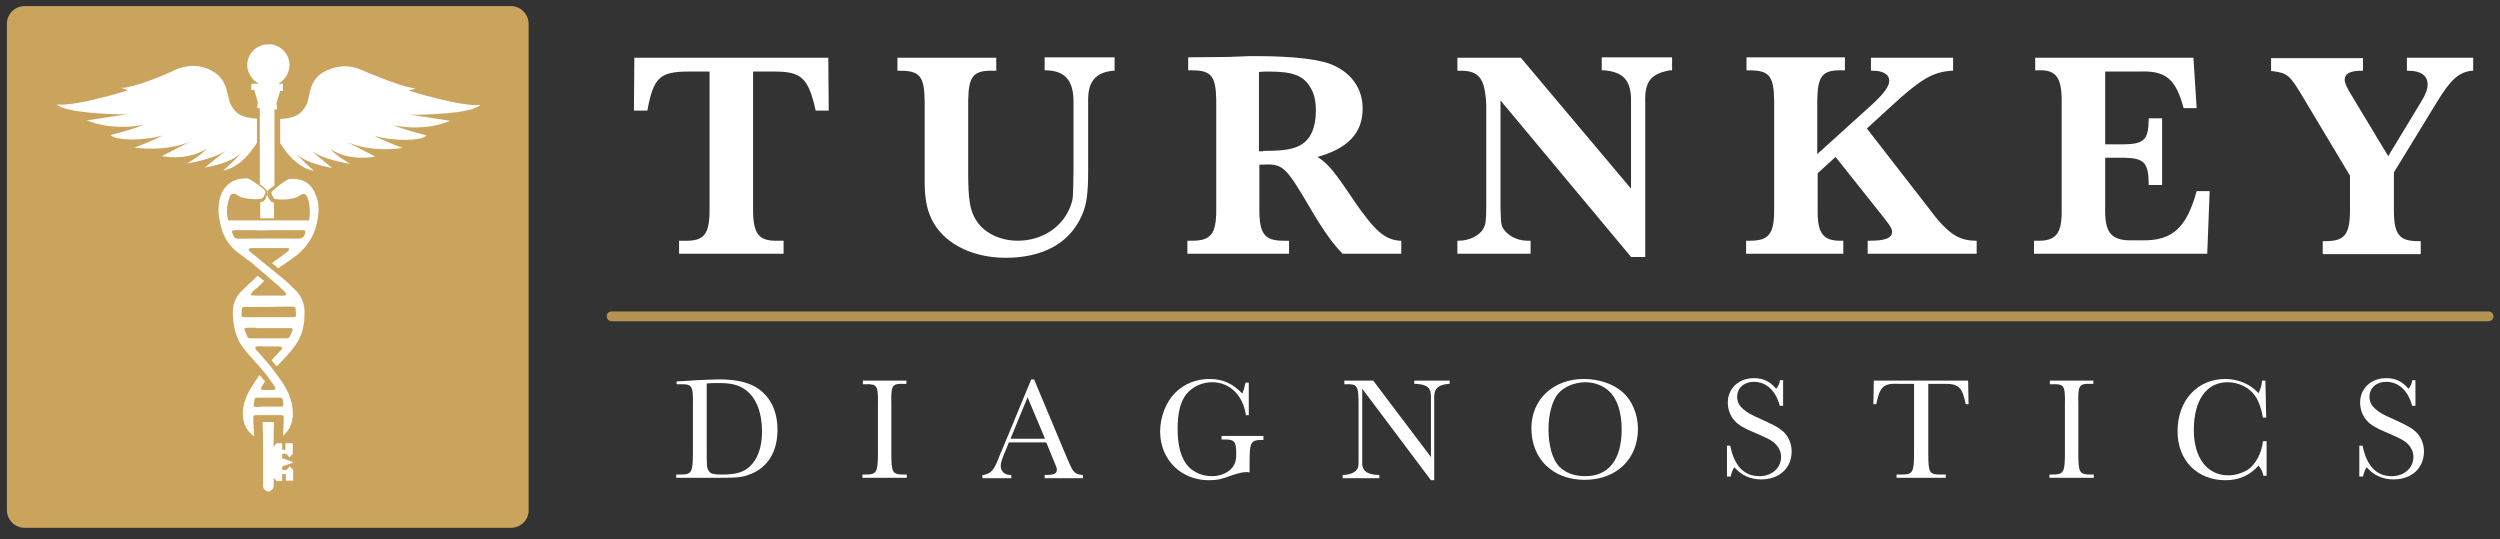 <?xml version="1.0" encoding="utf-8"?>
<svg version="1.1" id="Layer_1" x="0px" y="0px" viewBox="88.606 240.404 614.788 132.566" style="enable-background:new 0 0 792 612;" xmlns="http://www.w3.org/2000/svg">
  <rect x="88.606" y="240.404" width="614.788" height="132.566" fill="#333333" stroke="none"/>
  <style type="text/css">
	.st0{fill:#0A2749;}
	.st1{fill:url(#SVGID_00000111170112185610700020000013619858356346135437_);}
	.st2{fill:url(#SVGID_00000168816159722391222420000010964068301125781422_);}
	.st3{fill:url(#SVGID_00000164489403500855886630000013138844812952312234_);}
	.st4{fill:url(#SVGID_00000099656063905282934620000012357128439849631625_);}
	.st5{fill:#282828;}
	.st6{opacity:0.85;}
	.st7{fill:#231F20;}
	.st8{fill:#CAA257;}
</style>
  <g>
    <path class="st0" d="M214.2,370.2H94.7c-2.5,0-4.4-2-4.4-4.4V246.3c0-2.5,2-4.4,4.4-4.4h119.5c2.5,0,4.4,2,4.4,4.4v119.5 C218.7,368.2,216.7,370.2,214.2,370.2" style="fill: rgb(202, 164, 93);"/>
    <g>
      <g>
        <g>
          <defs>
            <path id="SVGID_1_" d="M151.6,340.5c-0.5,0-0.7-0.2-0.6-0.7c0.1-0.4,0.1-0.7,0.2-1.1c0-0.3,0.2-0.5,0.5-0.5c0.6,0,1.2,0,1.8,0 c1.4,0,2.7,0,4.1,0c0.2,0,0.4,0.2,0.5,0.4c0.1,0.4,0.2,0.8,0.2,1.3c0,0.4-0.2,0.5-0.6,0.5c-1,0-2.1,0-3.1,0c-0.6,0-1.2,0-1.8,0 C152.4,340.5,152,340.5,151.6,340.5 M152.2,321.1c2.5,0,5,0,7.5,0c0.1,0,0.3,0,0.4,0c0.4,0,0.6,0.2,0.4,0.6 c-0.2,0.5-0.4,1.1-0.7,1.6c-0.1,0.2-0.4,0.3-0.6,0.3c-1.5,0-3,0-4.5,0c-1.5,0-3,0-4.5,0c-0.4,0-0.7-0.1-0.8-0.5 c-0.2-0.5-0.4-0.9-0.6-1.4c-0.2-0.5,0-0.7,0.4-0.7c0.7,0,1.3,0,2,0C151.6,321.1,151.8,321.1,152.2,321.1 C152.2,321.1,152.2,321.1,152.2,321.1 M160.7,315.8c0.3,0,0.5,0.1,0.6,0.5c0,0.5,0.1,0.9,0.1,1.4c0,0.6-0.1,0.7-0.7,0.7 c-2,0-4,0-6,0c-2,0-4,0-6,0c-0.7,0-0.7-0.1-0.7-0.7c0-0.4,0.1-0.9,0.1-1.3c0-0.3,0.2-0.5,0.6-0.5c1.9,0,3.8,0,5.7,0 C156.5,315.8,158.6,315.8,160.7,315.8 M154.7,297C154.7,297,154.7,297,154.7,297c0.1,0,0.1,0,0.2,0l1.4,0c1.1,0,2.2,0,3.3,0 c1.1,0,2.2,0,3.4,0c0.7,0,0.8,0.2,0.6,0.9c-0.3,0.9-0.8,1.2-1.8,1.2c-4.9-0.1-9.7,0-14.6,0c-0.5,0-0.9-0.1-1.1-0.6 c-0.1-0.2-0.2-0.4-0.3-0.6c-0.3-0.6-0.1-0.9,0.5-0.9c0.9,0,1.8,0,2.7,0c0.8,0,1.6,0,2.4,0C152.5,297.1,153.6,297.1,154.7,297 M145.3,285.3c-1.9,1.3-2.7,3.3-2.9,5.5c-0.2,1.4,0,2.8,0.3,4.2c0.5,2.8,1.7,5.3,4,7.2c1.3,1,2.7,2,4,3 c0.9,0.8,1.8,1.6,2.8,2.4c1,0.8,1.9,1.7,2.9,2.5c0.5,0.4,1,0.8,1.4,1.3c0.3,0.3,0.7,0.5,0.9,0.8c0.1,0.2,0.3,0.4,0.3,0.6 c0,0,0,0,0,0.1c0,0,0,0,0,0c-0.4,0.3-0.9,0.2-1.4,0.2c-1.3,0-2.6,0-3.8,0c-0.6,0-1.3,0-1.9,0c-0.5,0-1,0-1.5-0.1 c0,0-0.1,0-0.1,0c0,0,0,0,0-0.1c0.2-0.8,0.9-1.2,1.5-1.7c0.2-0.1,1.7-1.7,1.8-1.7c-0.5-0.4-1.1-0.8-1.6-1.3 c-1.3,1.2-2.8,2.6-4,3.8c-1.2,1.2-2,2.7-2.1,4.4c-0.1,1.3,0,2.5,0.2,3.8c0.3,2,1,3.9,2.2,5.6c0.9,1.2,2,2.4,3,3.5 c1.8,2,3.5,4,4.9,6.2c0.1,0.2,0.2,0.4,0.1,0.6c-0.1,0.1-0.3,0.2-0.5,0.2c-0.8,0-1.7,0-2.5,0c-0.2,0-0.4-0.1-0.5-0.2 c-0.1-0.1,0-0.4,0.1-0.5c0.2-0.3,0.7-1.2,0.9-1.4c-0.4-0.5-0.9-1-1.4-1.6c-0.8,1.3-2,3-2.7,4.3c-1.1,2.2-1.7,4.5-1.2,6.9 c0.3,1.6,1.2,2.9,2.6,3.9c0-0.2,0-0.4,0-0.5c-0.1-1.3-0.2-2.6-0.2-4c0-0.6,0.1-0.7,0.7-0.7c2,0,4.1,0,6.1,0 c0.6,0,0.7,0.1,0.7,0.7c-0.1,1.5-0.1,2.9-0.2,4.4c0.2-0.2,0.4-0.4,0.6-0.6c1.8-1.9,2-4.1,1.7-6.5c-0.3-2.3-1.3-4.4-2.7-6.4 c-0.6-0.9-1.3-1.8-1.9-2.6c-0.7-1-1.5-1.9-2.3-2.8c-0.4-0.5-0.8-0.9-1.2-1.4c-0.3-0.4-0.9-0.8-1-1.3c0-0.1,0-0.2,0-0.2 c0,0,0.1-0.1,0.1-0.1c0.3-0.2,0.8-0.2,1.3-0.1c0.1,0,0.3,0,0.4,0c0.6,0,1.2,0,1.9,0c0.5,0,1,0,1.6,0c0.4,0,0.9,0,1.2,0.2 c0,0,0.1,0,0.1,0.1c0,0,0,0.1,0,0.1c-0.1,0.2-0.2,0.4-0.3,0.5c-0.1,0.2-0.2,0.3-0.4,0.4c-0.2,0.2-0.4,0.4-0.5,0.6 c-0.5,0.5-1,1-1.4,1.5c0.4,0.5,0.8,1,1.3,1.5c1-1.1,2.5-2.6,3.4-3.7c0.7-0.9,1.5-1.9,2-2.9c1.1-2.1,1.4-4.3,1.4-6.6 c0-2.1-0.6-3.9-2.1-5.4c-1-1-2.1-2.1-3.2-3c-2.7-2.2-5.4-4.4-8.1-6.6c-0.2-0.1-0.3-0.4-0.4-0.6c0.2-0.1,0.4-0.3,0.7-0.3 c1.5,0,3.1,0,4.6,0c0.5,0,0.9,0,1.4,0c1,0,1.9,0,2.9,0c0.2,0,0.4,0.1,0.4,0.2c0,0.1,0,0.4-0.2,0.5c-0.2,0.2-0.4,0.4-0.6,0.5 c-0.9,0.7-2.4,1.8-3.4,2.5c0.5,0.4,1,0.8,1.5,1.3c1-0.7,2.6-1.8,3.6-2.5c3-2.1,5.1-4.9,5.9-8.5c0.5-2.3,0.7-4.5-0.1-6.7 c-1-2.8-2.8-4.5-6.5-4.3c-0.6,0-3.4,2-4.5,3.2c-0.3,0.3,0.6,1.7,0.7,1.7c1.1,0.3,4.8,0.3,6.2-0.8c0.9-0.6,1.5-0.6,1.9,0.4 c0.5,1.2,0.6,2.5,0.6,3.8c0,0.6-0.1,1.3-0.2,1.9h-19.8c0-0.1-0.1-0.1-0.1-0.1c-0.5-2-0.3-4,0.5-5.9c0.3-0.7,1-0.7,1.6-0.3 c0.4,0.3,1.3,0.7,1.8,0.8c1.3,0.2,3.2,0.5,4.5,0.1c0.3-0.1,0.9-1.5,0.8-1.7c-0.5-0.9-2.9-2.4-3.7-2.9c-0.8-0.5-1.1-0.3-1.9-0.3 C147.4,284.4,146.3,284.6,145.3,285.3"/>
          </defs>
          <path d="M151.6,340.5c-0.5,0-0.7-0.2-0.6-0.7c0.1-0.4,0.1-0.7,0.2-1.1c0-0.3,0.2-0.5,0.5-0.5c0.6,0,1.2,0,1.8,0 c1.4,0,2.7,0,4.1,0c0.2,0,0.4,0.2,0.5,0.4c0.1,0.4,0.2,0.8,0.2,1.3c0,0.4-0.2,0.5-0.6,0.5c-1,0-2.1,0-3.1,0c-0.6,0-1.2,0-1.8,0 C152.4,340.5,152,340.5,151.6,340.5 M152.2,321.1c2.5,0,5,0,7.5,0c0.1,0,0.3,0,0.4,0c0.4,0,0.6,0.2,0.4,0.6 c-0.2,0.5-0.4,1.1-0.7,1.6c-0.1,0.2-0.4,0.3-0.6,0.3c-1.5,0-3,0-4.5,0c-1.5,0-3,0-4.5,0c-0.4,0-0.7-0.1-0.8-0.5 c-0.2-0.5-0.4-0.9-0.6-1.4c-0.2-0.5,0-0.7,0.4-0.7c0.7,0,1.3,0,2,0C151.6,321.1,151.8,321.1,152.2,321.1 C152.2,321.1,152.2,321.1,152.2,321.1 M160.7,315.8c0.3,0,0.5,0.1,0.6,0.5c0,0.5,0.1,0.9,0.1,1.4c0,0.6-0.1,0.7-0.7,0.7 c-2,0-4,0-6,0c-2,0-4,0-6,0c-0.7,0-0.7-0.1-0.7-0.7c0-0.4,0.1-0.9,0.1-1.3c0-0.3,0.2-0.5,0.6-0.5c1.9,0,3.8,0,5.7,0 C156.5,315.8,158.6,315.8,160.7,315.8 M154.7,297C154.7,297,154.7,297,154.7,297c0.1,0,0.1,0,0.2,0l1.4,0c1.1,0,2.2,0,3.3,0 c1.1,0,2.2,0,3.4,0c0.7,0,0.8,0.2,0.6,0.9c-0.3,0.9-0.8,1.2-1.8,1.2c-4.9-0.1-9.7,0-14.6,0c-0.5,0-0.9-0.1-1.1-0.6 c-0.1-0.2-0.2-0.4-0.3-0.6c-0.3-0.6-0.1-0.9,0.5-0.9c0.9,0,1.8,0,2.7,0c0.8,0,1.6,0,2.4,0C152.5,297.1,153.6,297.1,154.7,297 M145.3,285.3c-1.9,1.3-2.7,3.3-2.9,5.5c-0.2,1.4,0,2.8,0.3,4.2c0.5,2.8,1.7,5.3,4,7.2c1.3,1,2.7,2,4,3 c0.9,0.8,1.8,1.6,2.8,2.4c1,0.8,1.9,1.7,2.9,2.5c0.5,0.4,1,0.8,1.4,1.3c0.3,0.3,0.7,0.5,0.9,0.8c0.1,0.2,0.3,0.4,0.3,0.6 c0,0,0,0,0,0.1c0,0,0,0,0,0c-0.4,0.3-0.9,0.2-1.4,0.2c-1.3,0-2.6,0-3.8,0c-0.6,0-1.3,0-1.9,0c-0.5,0-1,0-1.5-0.1 c0,0-0.1,0-0.1,0c0,0,0,0,0-0.1c0.2-0.8,0.9-1.2,1.5-1.7c0.2-0.1,1.7-1.7,1.8-1.7c-0.5-0.4-1.1-0.8-1.6-1.3 c-1.3,1.2-2.8,2.6-4,3.8c-1.2,1.2-2,2.7-2.1,4.4c-0.1,1.3,0,2.5,0.2,3.8c0.3,2,1,3.9,2.2,5.6c0.9,1.2,2,2.4,3,3.5 c1.8,2,3.5,4,4.9,6.2c0.1,0.2,0.2,0.4,0.1,0.6c-0.1,0.1-0.3,0.2-0.5,0.2c-0.8,0-1.7,0-2.5,0c-0.2,0-0.4-0.1-0.5-0.2 c-0.1-0.1,0-0.4,0.1-0.5c0.2-0.3,0.7-1.2,0.9-1.4c-0.4-0.5-0.9-1-1.4-1.6c-0.8,1.3-2,3-2.7,4.3c-1.1,2.2-1.7,4.5-1.2,6.9 c0.3,1.6,1.2,2.9,2.6,3.9c0-0.2,0-0.4,0-0.5c-0.1-1.3-0.2-2.6-0.2-4c0-0.6,0.1-0.7,0.7-0.7c2,0,4.1,0,6.1,0 c0.6,0,0.7,0.1,0.7,0.7c-0.1,1.5-0.1,2.9-0.2,4.4c0.2-0.2,0.4-0.4,0.6-0.6c1.8-1.9,2-4.1,1.7-6.5c-0.3-2.3-1.3-4.4-2.7-6.4 c-0.6-0.9-1.3-1.8-1.9-2.6c-0.7-1-1.5-1.9-2.3-2.8c-0.4-0.5-0.8-0.9-1.2-1.4c-0.3-0.4-0.9-0.8-1-1.3c0-0.1,0-0.2,0-0.2 c0,0,0.1-0.1,0.1-0.1c0.3-0.2,0.8-0.2,1.3-0.1c0.1,0,0.3,0,0.4,0c0.6,0,1.2,0,1.9,0c0.5,0,1,0,1.6,0c0.4,0,0.9,0,1.2,0.2 c0,0,0.1,0,0.1,0.1c0,0,0,0.1,0,0.1c-0.1,0.2-0.2,0.4-0.3,0.5c-0.1,0.2-0.2,0.3-0.4,0.4c-0.2,0.2-0.4,0.4-0.5,0.6 c-0.5,0.5-1,1-1.4,1.5c0.4,0.5,0.8,1,1.3,1.5c1-1.1,2.5-2.6,3.4-3.7c0.7-0.9,1.5-1.9,2-2.9c1.1-2.1,1.4-4.3,1.4-6.6 c0-2.1-0.6-3.9-2.1-5.4c-1-1-2.1-2.1-3.2-3c-2.7-2.2-5.4-4.4-8.1-6.6c-0.2-0.1-0.3-0.4-0.4-0.6c0.2-0.1,0.4-0.3,0.7-0.3 c1.5,0,3.1,0,4.6,0c0.5,0,0.9,0,1.4,0c1,0,1.9,0,2.9,0c0.2,0,0.4,0.1,0.4,0.2c0,0.1,0,0.4-0.2,0.5c-0.2,0.2-0.4,0.4-0.6,0.5 c-0.9,0.7-2.4,1.8-3.4,2.5c0.5,0.4,1,0.8,1.5,1.3c1-0.7,2.6-1.8,3.6-2.5c3-2.1,5.1-4.9,5.9-8.5c0.5-2.3,0.7-4.5-0.1-6.7 c-1-2.8-2.8-4.5-6.5-4.3c-0.6,0-3.4,2-4.5,3.2c-0.3,0.3,0.6,1.7,0.7,1.7c1.1,0.3,4.8,0.3,6.2-0.8c0.9-0.6,1.5-0.6,1.9,0.4 c0.5,1.2,0.6,2.5,0.6,3.8c0,0.6-0.1,1.3-0.2,1.9h-19.8c0-0.1-0.1-0.1-0.1-0.1c-0.5-2-0.3-4,0.5-5.9c0.3-0.7,1-0.7,1.6-0.3 c0.4,0.3,1.3,0.7,1.8,0.8c1.3,0.2,3.2,0.5,4.5,0.1c0.3-0.1,0.9-1.5,0.8-1.7c-0.5-0.9-2.9-2.4-3.7-2.9c-0.8-0.5-1.1-0.3-1.9-0.3 C147.4,284.4,146.3,284.6,145.3,285.3" transform="matrix(1, 0, 0, 1, 0, 0)" style="overflow: visible; fill: rgb(255, 255, 255);"/>
        </g>
        <g>
          <path style="fill: rgb(255, 255, 255);" d="M152.3,261h-1.9v1.5h0.7l1,3.3h-0.2 v1.2h0.6c0,0,0,0.1,0,0.1c0,0.1,0,0.2,0,0.3c0,0.2,0,0.4,0,0.5c0,0.2,0,0.5,0,0.7c0,0.3,0,0.6,0,0.9c0,0.3,0,0.7,0,1 c0,0.4,0,0.7,0,1.1c0,0.4,0,0.8,0,1.2c0,0.4,0,0.8,0,1.2c0,0.4,0,0.8,0,1.3c0,0.4,0,0.8,0,1.3c0,0.4,0,0.8,0,1.3l0,1.2 c0,0.4,0,0.8,0,1.2c0,0.4,0,0.7,0,1.1c0,0.3,0,0.6,0,1c0,0.3,0,0.6,0,0.8c0,0.2,0,0.4,0,0.7c0,0.1,0,0.3,0,0.5v0 c0,0.3,0,0.7,0,0.8c0,0.1,0,0.2,0,0.3c0,0,0,0,0,0c0,0,0,0,0,0l0,0.2c0.8,0.6,1.5,1.2,1.8,1.7c0.1,0.2,0.2,0.5-0.2,1.4 c-0.4,1.1-0.8,1.2-1,1.2c-0.2,0-0.3,0.1-0.5,0.1l0,0.5c0,0.3,0,0.7,0,1c0,0.5,0,1,0,1.4c0,0.3,0,0.6,0,1c0,0,0,0.1,0,0.1h3.4 c0-0.2,0-0.4,0-0.6c0-0.4,0-0.9,0-1.3c0-0.3,0-0.7,0-1l0-1c-0.2,0-0.4-0.1-0.5-0.1c-0.5-0.2-1.1-1.4-1.2-1.8 c-0.1-0.5,0-0.9,0.2-1c0.3-0.3,0.9-0.8,1.6-1.3l0-0.4c0,0,0,0,0,0c0,0,0,0,0-0.1c0-0.2,0-1.2,0-1.4c0-0.2,0-0.4,0-0.6 c0-0.3,0-0.5,0-0.8c0-0.3,0-0.6,0-0.9c0-0.3,0-0.7,0-1c0-0.4,0-0.7,0-1.1c0-0.4,0-0.8,0-1.2c0-0.4,0-0.8,0-1.2l0-1.3 c0-0.4,0-0.8,0-1.3c0-0.4,0-0.8,0-1.2c0-0.4,0-0.8,0-1.2l0-1.1c0-0.3,0-0.7,0-1l0-0.9l0-0.8c0-0.2,0-0.4,0-0.6 c0-0.1,0-0.3,0-0.4c0-0.1,0-0.1,0-0.2c0,0,0,0,0,0h0.6v-1.2h-0.2l1-3.3h0.7V261H157c1.7-0.9,2.9-2.8,2.8-4.9 c-0.2-2.5-2.1-4.5-4.6-4.8c-0.2,0-0.4,0-0.6,0c-2.9,0-5.2,2.3-5.2,5.2C149.5,258.4,150.6,260.1,152.3,261z"/>
        </g>
        <path style="fill: rgb(255, 255, 255);" d="M178.9,258.2c-1-0.4-2.9-1.5-5.5-1.5 c-1.3,0-2.8,0.3-4.4,1c-4.9,2.2-3.9,6.6-5.2,8.8c-1.3,2.1-2.6,2.9-6.3,3.2v5.9c4.1,6.6,8.3,6.8,8.3,6.8s-2.7-2.3-4.6-4.5 c2.3,2.8,9.1,3.8,9.1,3.8l-5.9-4.8c2.8,2.7,10.3,3.8,10.3,3.8s-3.6-2.1-4.8-3.6c4.9,3.2,11,1.8,11,1.8l-7.2-3.7 c6.1,2.9,13.9,1.6,13.9,1.6s-4.8-1.8-6.9-3c4.6,1.4,11.7,1.3,12.8-0.1c0,0-5.6-1.4-8.1-2.5c8.3,1.7,13.9-1.1,13.9-1.1l-9.9-1.5 c2.9,0.1,15.4-0.2,17.3-2.4c-4.9,0.5-17.5-3.5-17.5-3.5s0.5-0.1,1.6-0.6C188.2,262.1,180.4,258.8,178.9,258.2"/>
        <path style="fill: rgb(255, 255, 255);" d="M130.4,258.2c-1.5,0.7-9.2,3.9-11.9,3.8 c1.1,0.5,1.6,0.6,1.6,0.6s-12.6,4-17.5,3.5c1.9,2.1,14.4,2.5,17.3,2.4l-9.9,1.5c0,0,5.6,2.7,13.9,1.1c-2.5,1.1-8.1,2.5-8.1,2.5 c1.1,1.4,8.2,1.5,12.8,0.1c-2.1,1.2-6.9,3-6.9,3s7.8,1.2,13.9-1.6l-7.2,3.7c0,0,6.1,1.3,11-1.8c-1.2,1.5-4.8,3.6-4.8,3.6 s7.5-1.1,10.3-3.8l-5.9,4.8c0,0,6.7-1,9.1-3.8c-1.8,2.2-4.6,4.5-4.6,4.5s4.2-0.2,8.3-6.8v-5.9c-3.6-0.3-5-1-6.3-3.2 c-1.3-2.1-0.4-6.5-5.2-8.8c-1.6-0.8-3.1-1-4.4-1C133.3,256.7,131.4,257.7,130.4,258.2"/>
      </g>
      <path style="fill: rgb(255, 255, 255);" d="M159,352l0.8,0.9l0.8-0.9h0v0l0,0v-2.6 h-1.8v1.6H158v-1.6h-1.4l-0.7,0.9c0-0.2,0-0.3,0-0.5c0-1.7,0-0.6,0-2.3c0-1.2,0-1.9,0.1-3.1c0-0.1,0-0.1,0-0.2h-2.8l0.1,4.6 c0,0.2,0,11.1,0,11.1c0,0.7,0.6,1.3,1.3,1.4c0.7-0.1,1.3-0.7,1.3-1.4l0-2l0.7,0.8h1.4V357h0.9v1.6h1.8V356l0,0v0h0l-0.8-0.9 L159,356H158v-0.9l2.6-0.9l0-0.1l0-0.1l-2.6-0.9V352H159z"/>
    </g>
    <g>
      <g>
        <path class="st5" d="M255,334.2c1.5-0.1,2.6-0.1,4.9-0.3c2.7-0.1,4.2-0.2,5.5-0.2c4,0,6.7,0.6,8.9,1.8c3.6,2.1,5.5,5.8,5.5,10.6 c0,5.3-2.3,9.1-6.4,10.8c-2.2,0.9-3.4,1-7.9,1h-10.6v-0.8h1c2.8,0,3.1-0.5,3.1-5.4v-11.6c0.1-4.9-0.2-5.3-3.2-5.2H255V334.2z M262.4,350.7c0,4.4,0,4.8,0.5,5.5c0.4,0.7,1.1,0.9,3.3,0.9c3.3,0,5.1-0.5,6.7-1.9c2-1.8,3.1-4.8,3.1-8.7c0-4.6-1.4-8.2-3.9-10.1 c-1.7-1.3-3.5-1.8-6.7-1.8c-1,0-1.9,0-3,0.1V350.7z" style="fill: rgb(255, 255, 255);"/>
        <path class="st5" d="M300.6,334h10.9v0.8h-0.5c-3.1-0.1-3.3,0.3-3.2,5.1v11.8c0,4.9,0.2,5.4,3.1,5.4h0.7v0.8h-10.9v-0.8h0.7 c2.8,0,3.1-0.5,3.1-5.4V340c0.1-4.9-0.2-5.2-3.2-5.1h-0.5V334z" style="fill: rgb(255, 255, 255);"/>
        <path class="st5" d="M336.7,349.2l-0.6,1.5c-1.2,2.8-1.4,3.5-1.4,4.3c0,1.3,1,2.2,2.3,2.2h0.3v0.8h-7.1v-0.8l0.3,0 c1.9-0.4,2.6-1.2,3.9-4.7l0.9-2.1l6.9-16.7h0.7l8,19.1c1.6,3.8,1.8,4.1,3.8,4.4h0.2v0.8h-9.4v-0.8h0.3c2,0,2.7-0.3,2.7-1.3 c0-0.4,0-0.4-0.8-2.3l-1.8-4.4H336.7z M341.3,338.1l-4.2,10.2h8.5L341.3,338.1z" style="fill: rgb(255, 255, 255);"/>
        <path class="st5" d="M399.3,347.7v0.9h-0.3c-2.8,0-3.1,0.5-3.1,5.4v2.6c-0.3-0.1-0.5-0.1-0.8-0.1c-0.9,0-2.1,0.3-3.6,0.8 c-2.3,0.9-3.6,1.2-5.6,1.2c-6.9,0-12-5.1-12-12c0-3.5,1.4-7.2,3.7-9.5c2.2-2.2,5.1-3.4,8.5-3.4c3.2,0,5.8,1.2,8,3.6 c0.3-0.7,0.6-1.7,0.8-2.7h0.8v8H395c-0.7-4.9-4-8.1-8.3-8.1c-2.5,0-4.9,1.1-6.4,3c-1.4,1.8-2.1,4.5-2.1,8.5 c0,4.3,0.9,7.3,2.6,9.2c1.4,1.5,3.6,2.4,5.8,2.4c1.5,0,3-0.4,4.2-1.3c1.2-0.9,1.8-2.1,1.8-3.8v-0.9c0-2.6-0.6-3.1-3-3H389v-0.9 H399.3z" style="fill: rgb(255, 255, 255);"/>
        <path class="st5" d="M423.6,336v16.7l0,1.4c-0.1,2,1.1,3,3.9,3.1h0.3v0.8h-9v-0.8h0.4c1.5-0.1,2.8-0.7,3.2-1.5 c0.3-0.5,0.3-0.8,0.3-3V340c0-4.9-0.3-5.2-3.3-5.1h-0.2V334h7.1l14.2,18.8v-14.4c0.1-2.6-0.8-3.4-3.6-3.6h-0.5V334h8.7v0.8h-0.3 c-2.8,0.3-3.6,1.3-3.5,3.8v19.9h-0.8L423.6,336z" style="fill: rgb(255, 255, 255);"/>
        <path class="st5" d="M487.6,336.8c2.4,2.1,3.8,5.5,3.8,9.1c0,7.4-5.3,12.5-13.1,12.5c-7.8,0-13.1-5.1-13.1-12.7 c0-7.1,5.4-12.1,12.9-12.1C481.8,333.6,485.3,334.8,487.6,336.8z M471.7,337.3c-1.4,1.7-2.3,5.1-2.3,8.6c0,4.1,1,7.5,2.6,9.2 c1.6,1.6,3.7,2.4,6.5,2.4c5.7,0,8.9-4.1,8.9-11.5c0-4.2-1.1-7.5-3-9.3c-1.5-1.5-3.7-2.3-6-2.3 C475.6,334.5,473.2,335.5,471.7,337.3z" style="fill: rgb(255, 255, 255);"/>
        <path class="st5" d="M513.2,350h0.9c1,5,3.4,7.5,7.2,7.5c3,0,5.3-2,5.3-4.7c0-1.4-0.6-2.6-1.8-3.6c-0.9-0.7-1.5-1-4.7-2.4 c-2.5-1-4-1.9-4.9-2.9c-1.1-1.2-1.7-2.8-1.7-4.5c0-3.5,2.7-6,6.4-6c2.3,0,3.8,0.7,5.5,2.6c0.5-0.6,0.9-1.4,0.9-2.1h0.8v6.3h-0.8 c-1-3.7-3.3-5.9-6.4-5.9c-2.4,0-4.1,1.5-4.1,3.7c0,1.2,0.5,2.2,1.6,3.1c0.8,0.7,1.8,1.3,4.1,2.3c3.7,1.7,4.6,2.2,5.6,3.1 c1.3,1.2,2.1,3,2.1,4.9c0,4.1-3,6.9-7.5,6.9c-2.6,0-4.9-1-6.6-3c-0.4,0.6-0.7,1.4-0.9,2.3h-0.9V350z" style="fill: rgb(255, 255, 255);"/>
        <path class="st5" d="M549.3,339.8l0.1-5.8h23.2l0.1,5.8H572c-0.8-4.2-1.8-5.1-5.4-5h-3.8v16.9c0,5,0.2,5.4,3.1,5.4h1.2v0.8H555 v-0.8h1.2c2.8,0,3.1-0.5,3.1-5.4v-16.9h-3.6c-3.9-0.2-4.8,0.6-5.7,5H549.3z" style="fill: rgb(255, 255, 255);"/>
        <path class="st5" d="M592.5,334h10.9v0.8h-0.5c-3.1-0.1-3.3,0.3-3.2,5.1v11.8c0,4.9,0.2,5.4,3.1,5.4h0.7v0.8h-10.9v-0.8h0.7 c2.8,0,3.1-0.5,3.1-5.4V340c0.1-4.9-0.2-5.2-3.2-5.1h-0.5V334z" style="fill: rgb(255, 255, 255);"/>
        <path class="st5" d="M646,349v8.4h-0.8c-0.1-0.8-0.6-1.9-1.2-2.5c-2.1,2.4-4.8,3.6-8.1,3.6c-7,0-11.8-4.9-11.8-12 c0-7.6,4.8-12.9,11.8-12.9c3.2,0,6.3,1.4,8.1,3.5c0.5-0.9,0.8-2.1,0.9-3.1h0.8l0.2,9.1h-0.8c-0.4-2.2-1-4-1.9-5.3 c-1.4-2.1-4.1-3.4-6.8-3.4c-5.2,0-8.3,4.4-8.3,11.8c0,6.8,3.3,11.1,8.5,11.1c1.6,0,3.3-0.5,4.8-1.4c1.8-1.2,3.4-4,3.7-7H646z" style="fill: rgb(255, 255, 255);"/>
        <path class="st5" d="M668.7,350h0.9c1,5,3.4,7.5,7.2,7.5c3,0,5.3-2,5.3-4.7c0-1.4-0.6-2.6-1.8-3.6c-0.9-0.7-1.5-1-4.7-2.4 c-2.5-1-4-1.9-4.9-2.9c-1.1-1.2-1.7-2.8-1.7-4.5c0-3.5,2.7-6,6.4-6c2.3,0,3.8,0.7,5.5,2.6c0.5-0.6,0.9-1.4,0.9-2.1h0.8v6.3h-0.8 c-1-3.7-3.3-5.9-6.4-5.9c-2.4,0-4.1,1.5-4.1,3.7c0,1.2,0.5,2.2,1.6,3.1c0.8,0.7,1.8,1.3,4.1,2.3c3.7,1.7,4.6,2.2,5.6,3.1 c1.3,1.2,2.1,3,2.1,4.9c0,4.1-3,6.9-7.5,6.9c-2.6,0-4.9-1-6.6-3c-0.4,0.6-0.7,1.4-0.9,2.3h-0.9V350z" style="fill: rgb(255, 255, 255);"/>
      </g>
    </g>
    <g>
      <path class="st0" d="M244.5,267.6l0.1-13h47.7l0.1,13h-3.2c-1.8-8-3.5-9.6-10.1-9.6h-5.3v34c0,5.9,1.4,7.7,5.9,7.6h1.6v3.2h-25.7 v-3.2h1.6c4.6,0.1,5.9-1.7,5.9-7.6v-34h-5.1c-7.2,0-8.7,1.5-10.2,9.6H244.5z" style="fill: rgb(255, 255, 255);"/>
      <path class="st0" d="M362.7,254.6v3.2h-0.5c-4.3,0.5-6.1,2.8-6,7.5v17c0,6-0.4,8.5-1.6,11.2c-3,6.7-9.5,10.3-18.7,10.3 c-7.8,0-14.5-3.2-17.6-8.4c-1.6-2.7-2.2-5.5-2.3-9.5v-3.6v-17.1c-0.1-6-1.2-7.4-6-7.4h-0.7v-3.2h24.3v3.2h-0.9 c-4.8-0.1-5.9,1.4-6,7.4V283c0,6.2,0.4,9,1.8,11.3c1.9,3.3,5.9,5.3,10.4,5.3c6.1,0,11.3-3.5,13.1-8.9c0.5-1.5,0.5-1.5,0.6-8.6 v-16.3c0.1-5.5-2-8-6.7-8.1h-0.4v-3.2H362.7z" style="fill: rgb(255, 255, 255);"/>
      <path class="st0" d="M418.8,302.8c-2.1-2-4.8-5.7-8.1-11.4c-6.1-10.3-6.6-10.8-12-10.5h-0.4v11.1c0,5.9,1.3,7.6,5.9,7.6h1.4v3.2 h-25v-3.2h1.2c4.6,0,5.9-1.7,5.9-7.6v-26.9c-0.1-6-1.2-7.4-6-7.4h-0.9v-3.2l10.3-0.1c0.2,0,1.2-0.1,2.5-0.1 c1.2-0.1,2.5-0.1,3.9-0.1c9.2,0,16,0.8,19.1,2.3c4.6,2.1,7.1,5.9,7.1,10.6c0,6-3.6,9.8-11.1,11.9c2.5,1.6,4,3.3,9,10.8 c5.1,7.4,7.5,9.5,11.2,9.8h0.4v3.2H418.8z M399.3,277.5h0.4c4.6,0,6.9-0.4,8.7-1.4c2.5-1.4,3.8-4.3,3.8-8.5c0-2.3-0.4-4.2-1.3-5.6 c-1.7-3-4.3-4-10.3-4c-0.8,0-1.4,0-2.4,0.1v19.5H399.3z" style="fill: rgb(255, 255, 255);"/>
      <path class="st0" d="M489.8,303.7l-32.2-38.6v25.9c0.1,3.8,0.1,4.1,0.4,5.1c0.9,2,3.5,3.5,6.2,3.5h0.8v3.2H447v-3.2h0.4 c2.5,0,5.1-1.3,6-3c0.5-0.9,0.7-1.7,0.7-5.5v-24.9c-0.3-6.6-1.8-8.5-6.6-8.4H447v-3.2h15.6l27.1,32.2v-21.4 c0.1-5.1-1.8-7.3-6.6-7.7h-0.6v-3.2h17.3v3.2h-0.6c-4.7,0.9-6.2,2.8-6,8v37.9H489.8z" style="fill: rgb(255, 255, 255);"/>
      <path class="st0" d="M549.2,265.9c2.7-2.5,4-4.3,4-5.6c0-1.6-1.5-2.5-4-2.5h-0.5v-3.2h20.2v3.2h-0.5c-4.6,0.4-7.4,2-14.8,8.8 l-5.9,5.4l14.9,19.2c4.8,6.5,7.4,8.3,11.7,8.4h0.4v3.2h-26.8v-3.2h0.7c3.7,0,5.3-0.7,5.3-2.2c0-0.7-0.4-1.4-1.9-3.3L540,279 l-4.4,4v9c-0.1,5.9,1.4,7.7,5.9,7.6h0.4v3.2H518v-3.2h1c4.6,0,5.9-1.7,5.9-7.6v-26.9c-0.1-6-1.2-7.4-6.1-7.4h-0.7v-3.2h24.2v3.2 h-0.8c-4.8-0.1-5.9,1.4-6,7.4v13.2L549.2,265.9z" style="fill: rgb(255, 255, 255);"/>
      <path class="st0" d="M632,287.3l-0.6,15.5h-42.6v-3.2h0.9c4.5,0.1,6-1.8,5.9-7.6v-26.9c0-5.6-1.4-7.6-5.7-7.4h-0.8v-3.1H628 l0.8,12.4h-3.2c-2-7.3-4.4-9.3-11.1-9h-8.2v17.9h4.7c4.8-0.1,5.9-1.1,6-5.9v-0.5h3.3v16.4h-3.3v-0.6c-0.1-4.9-1.2-6-5.9-6.1h-4.8 V291c-0.2,6.8,1.4,8.7,7.2,8.5h2c7.4,0.1,10.8-3.1,13.3-12.1H632z" style="fill: rgb(255, 255, 255);"/>
      <path class="st0" d="M669.7,254.6v3.2h-0.4c-2.7,0-4.1,0.7-4.1,2.2c0,0.8,0.4,1.7,1.6,3.7l9.1,15.1l8-13.2 c1.2-1.9,1.7-3.3,1.7-4.4c0-2.2-1.7-3.4-4.7-3.4h-0.4v-3.2h16.3v3.2h-0.4c-3.2,0.4-5.2,2.2-8.7,8l-10.4,17v9.3 c0,5.9,1.3,7.6,5.9,7.6h0.7v3.2h-24.1v-3.2h0.8c4.6,0,5.9-1.7,5.9-7.6v-8.5l-11.2-18.7c-3.6-6.1-4.1-6.5-7.8-7h-0.4v-3.2H669.7z" style="fill: rgb(255, 255, 255);"/>
    </g>
    <g class="st6">
      <line class="st7" x1="239" y1="318.2" x2="700.5" y2="318.2"/>
      <path class="st8" d="M700.5,319.4H239c-0.6,0-1.2-0.5-1.2-1.2s0.5-1.2,1.2-1.2h461.6c0.6,0,1.2,0.5,1.2,1.2 S701.2,319.4,700.5,319.4z"/>
    </g>
  </g>
</svg>